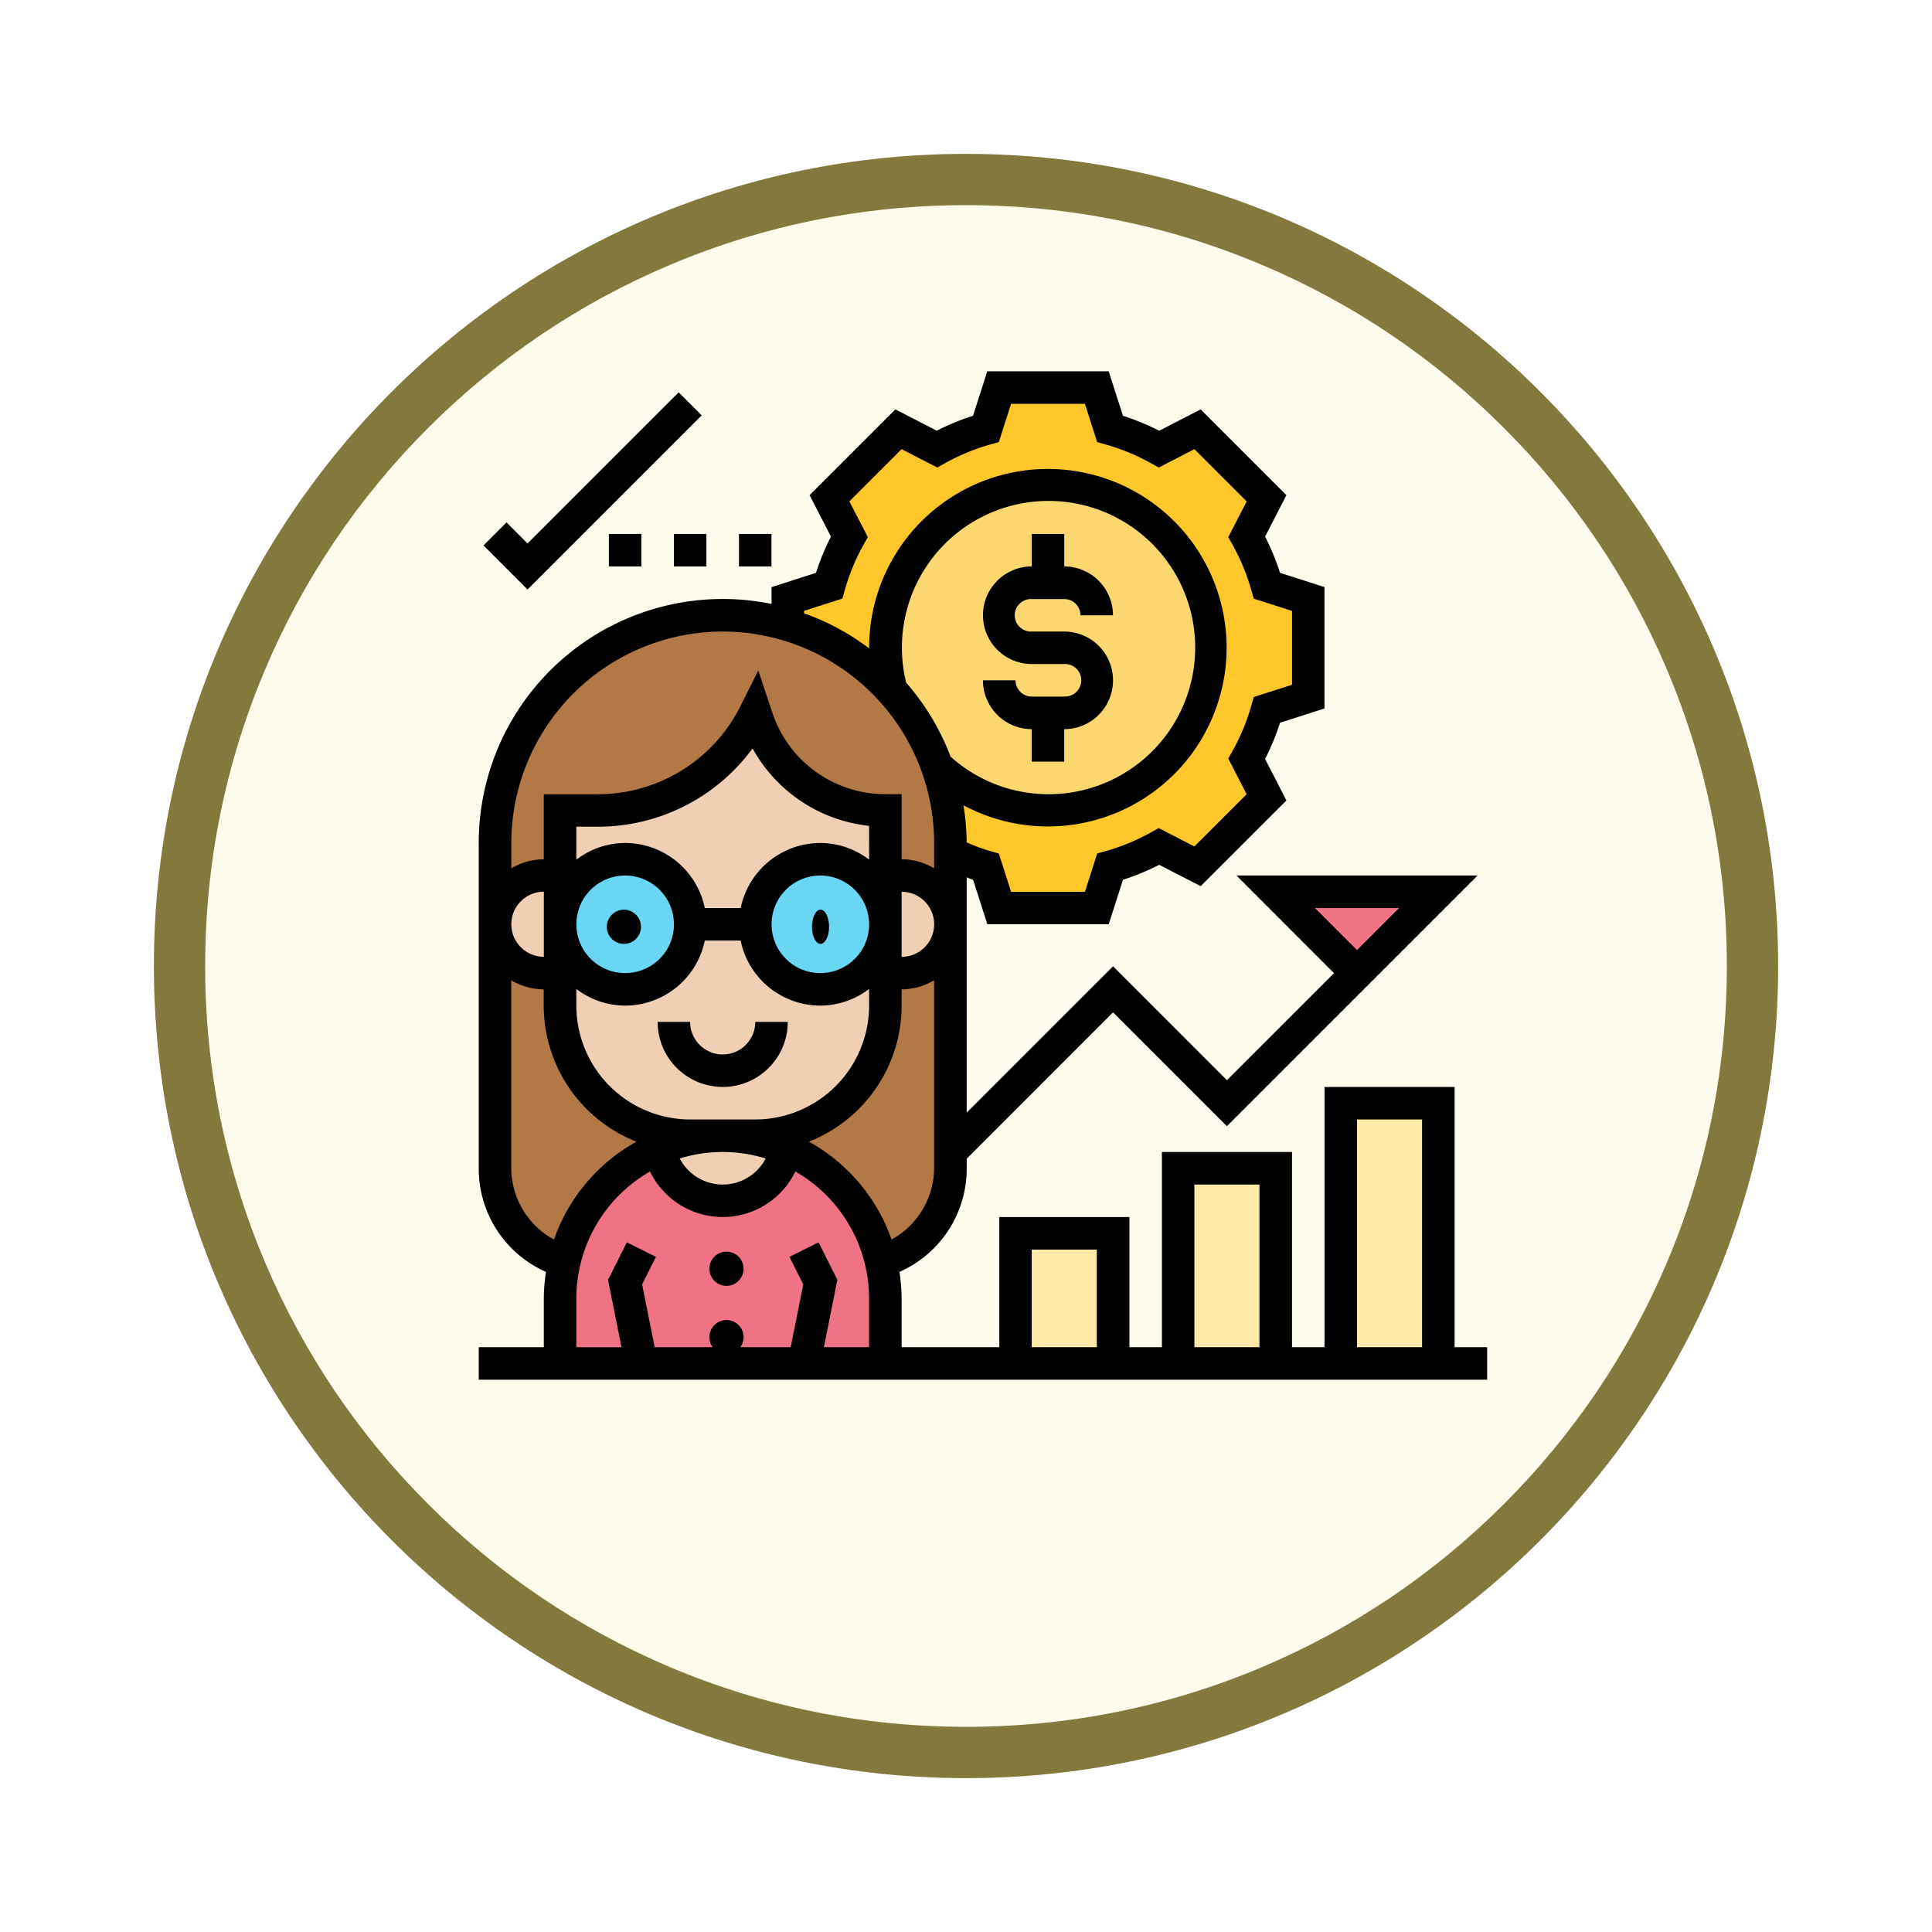 <svg xmlns="http://www.w3.org/2000/svg" xmlns:xlink="http://www.w3.org/1999/xlink" width="113" height="113" viewBox="0 0 113 113">
  <defs>
    <filter id="Trazado_982547" x="0" y="0" width="113" height="113" filterUnits="userSpaceOnUse">
      <feOffset dy="3" input="SourceAlpha"/>
      <feGaussianBlur stdDeviation="3" result="blur"/>
      <feFlood flood-opacity="0.161"/>
      <feComposite operator="in" in2="blur"/>
      <feComposite in="SourceGraphic"/>
    </filter>
  </defs>
  <g id="Grupo_1224700" data-name="Grupo 1224700" transform="translate(-900.509 -9333.793)">
    <g id="Grupo_1224466" data-name="Grupo 1224466" transform="translate(0 5557)">
      <g id="Grupo_1224223" data-name="Grupo 1224223" transform="translate(0 1822.041)">
        <g id="Grupo_1224093" data-name="Grupo 1224093" transform="translate(226.51 -2620.317)">
          <g id="Grupo_1223184" data-name="Grupo 1223184" transform="translate(683 4581.069)">
            <g id="Grupo_1211216" data-name="Grupo 1211216" transform="translate(0)">
              <g id="Grupo_1210737" data-name="Grupo 1210737">
                <g id="Grupo_1210537" data-name="Grupo 1210537">
                  <g id="Grupo_1164202" data-name="Grupo 1164202">
                    <g id="Grupo_1158168" data-name="Grupo 1158168">
                      <g id="Grupo_1152576" data-name="Grupo 1152576">
                        <g id="Grupo_1148633" data-name="Grupo 1148633">
                          <g id="Grupo_1148525" data-name="Grupo 1148525">
                            <g transform="matrix(1, 0, 0, 1, -9, -6)" filter="url(#Trazado_982547)">
                              <g id="Trazado_982547-2" data-name="Trazado 982547" transform="translate(9 6)" fill="#fdfbec">
                                <path d="M 47.5 93.5 C 41.289 93.5 35.265 92.284 29.595 89.886 C 24.118 87.569 19.198 84.252 14.973 80.027 C 10.748 75.802 7.431 70.882 5.114 65.405 C 2.716 59.735 1.5 53.711 1.5 47.5 C 1.5 41.289 2.716 35.265 5.114 29.595 C 7.431 24.118 10.748 19.198 14.973 14.973 C 19.198 10.748 24.118 7.431 29.595 5.114 C 35.265 2.716 41.289 1.5 47.5 1.5 C 53.711 1.5 59.735 2.716 65.405 5.114 C 70.882 7.431 75.802 10.748 80.027 14.973 C 84.252 19.198 87.569 24.118 89.886 29.595 C 92.284 35.265 93.5 41.289 93.5 47.5 C 93.5 53.711 92.284 59.735 89.886 65.405 C 87.569 70.882 84.252 75.802 80.027 80.027 C 75.802 84.252 70.882 87.569 65.405 89.886 C 59.735 92.284 53.711 93.5 47.5 93.5 Z" stroke="none"/>
                                <path d="M 47.5 3 C 41.491 3 35.664 4.176 30.18 6.496 C 24.881 8.737 20.122 11.946 16.034 16.034 C 11.946 20.122 8.737 24.881 6.496 30.18 C 4.176 35.664 3 41.491 3 47.5 C 3 53.509 4.176 59.336 6.496 64.82 C 8.737 70.119 11.946 74.878 16.034 78.966 C 20.122 83.054 24.881 86.263 30.18 88.504 C 35.664 90.824 41.491 92 47.5 92 C 53.509 92 59.336 90.824 64.82 88.504 C 70.119 86.263 74.878 83.054 78.966 78.966 C 83.054 74.878 86.263 70.119 88.504 64.82 C 90.824 59.336 92 53.509 92 47.5 C 92 41.491 90.824 35.664 88.504 30.18 C 86.263 24.881 83.054 20.122 78.966 16.034 C 74.878 11.946 70.119 8.737 64.82 6.496 C 59.336 4.176 53.509 3 47.5 3 M 47.5 -7.62939453125e-06 C 73.734 -7.62939453125e-06 95 21.266 95 47.5 C 95 73.734 73.734 95 47.5 95 C 21.266 95 -7.62939453125e-06 73.734 -7.62939453125e-06 47.5 C -7.62939453125e-06 21.266 21.266 -7.62939453125e-06 47.5 -7.62939453125e-06 Z" stroke="none" fill="#83793c"/>
                              </g>
                            </g>
                          </g>
                        </g>
                      </g>
                    </g>
                  </g>
                </g>
              </g>
            </g>
          </g>
        </g>
      </g>
    </g>
    <g id="accountant_3889680" transform="translate(928.51 9355.51)">
      <g id="Grupo_1224698" data-name="Grupo 1224698" transform="translate(0.951 0.951)">
        <g id="Grupo_1224684" data-name="Grupo 1224684" transform="translate(39.955 45.662)">
          <path id="Trazado_1056662" data-name="Trazado 1056662" d="M43,49h5.708V60.416H43Z" transform="translate(-43 -49)" fill="#ffeaa7"/>
        </g>
        <g id="Grupo_1224685" data-name="Grupo 1224685" transform="translate(30.442 49.467)">
          <path id="Trazado_1056663" data-name="Trazado 1056663" d="M33,53h5.708v7.61H33Z" transform="translate(-33 -53)" fill="#ffeaa7"/>
        </g>
        <g id="Grupo_1224686" data-name="Grupo 1224686" transform="translate(49.467 41.857)">
          <path id="Trazado_1056664" data-name="Trazado 1056664" d="M53,45h5.708V60.221H53Z" transform="translate(-53 -45)" fill="#ffeaa7"/>
        </g>
        <g id="Grupo_1224687" data-name="Grupo 1224687" transform="translate(45.662 29.49)">
          <path id="Trazado_1056665" data-name="Trazado 1056665" d="M58.513,32l-4.756,4.756L49,32Z" transform="translate(-49 -32)" fill="#ef7385"/>
        </g>
        <g id="Grupo_1224688" data-name="Grupo 1224688" transform="translate(17.123)">
          <path id="Trazado_1056666" data-name="Trazado 1056666" d="M49.442,13.367v5.708l-2.416.771a13.822,13.822,0,0,1-1.18,2.873l1.161,2.245L42.963,29l-2.245-1.151a13.821,13.821,0,0,1-2.873,1.18l-.771,2.416H31.367L30.6,29.025a13.089,13.089,0,0,1-2.083-.8v-.59a13.128,13.128,0,0,0-.771-4.462,9.5,9.5,0,1,0-3.035-6.954,9.841,9.841,0,0,0,.323,2.445A13.2,13.2,0,0,0,19,14.879V13.367l2.416-.771A13.821,13.821,0,0,1,22.6,9.723L21.435,7.478l4.043-4.043L27.723,4.6A13.821,13.821,0,0,1,30.6,3.416L31.367,1h5.708l.771,2.416A13.821,13.821,0,0,1,40.718,4.6l2.245-1.161,4.043,4.043L45.846,9.723a13.822,13.822,0,0,1,1.18,2.873Z" transform="translate(-19 -1)" fill="#ffc729"/>
        </g>
        <g id="Grupo_1224689" data-name="Grupo 1224689" transform="translate(22.831 5.708)">
          <path id="Trazado_1056667" data-name="Trazado 1056667" d="M34.513,7a9.513,9.513,0,1,1-6.478,16.467,13.345,13.345,0,0,0-2.711-4.509A9.841,9.841,0,0,1,25,16.513,9.516,9.516,0,0,1,34.513,7Z" transform="translate(-25 -7)" fill="#fcd770"/>
        </g>
        <g id="Grupo_1224690" data-name="Grupo 1224690" transform="translate(13.318 31.393)">
          <path id="Trazado_1056668" data-name="Trazado 1056668" d="M16.9,46.367a7.608,7.608,0,0,0,7.61-7.61v-1.9h.951A2.858,2.858,0,0,0,28.318,34V48.269a5.714,5.714,0,0,1-4.053,5.46,9.522,9.522,0,0,0-2.54-4.576A9.5,9.5,0,0,0,15,46.367Z" transform="translate(-15 -34)" fill="#b27946"/>
        </g>
        <g id="Grupo_1224691" data-name="Grupo 1224691" transform="translate(0 31.393)">
          <path id="Trazado_1056669" data-name="Trazado 1056669" d="M1,48.269V34a2.858,2.858,0,0,0,2.854,2.854h.951v1.9a7.608,7.608,0,0,0,7.61,7.61h1.9a9.366,9.366,0,0,0-3.729.761,9.532,9.532,0,0,0-5.537,6.6A5.714,5.714,0,0,1,1,48.269Z" transform="translate(-1 -34)" fill="#b27946"/>
        </g>
        <g id="Grupo_1224692" data-name="Grupo 1224692" transform="translate(0 13.318)">
          <path id="Trazado_1056670" data-name="Trazado 1056670" d="M24.155,19.347a13.345,13.345,0,0,1,2.711,4.509,13.128,13.128,0,0,1,.771,4.462v4.756a2.85,2.85,0,0,0-2.854-2.854h-.951V26.416A7.929,7.929,0,0,1,16.316,21l-.1-.295a10.326,10.326,0,0,1-9.237,5.708H4.805v3.805H3.854A2.85,2.85,0,0,0,1,33.075V28.318A13.328,13.328,0,0,1,18.123,15.552v.01A13.2,13.2,0,0,1,24.155,19.347Z" transform="translate(-1 -15)" fill="#b27946"/>
        </g>
        <g id="Grupo_1224693" data-name="Grupo 1224693" transform="translate(3.805 44.521)">
          <path id="Trazado_1056671" data-name="Trazado 1056671" d="M19.269,60.357H5V56.552a9.367,9.367,0,0,1,.247-2.15,9.532,9.532,0,0,1,5.537-6.6,3.806,3.806,0,0,0,7.458,0,9.373,9.373,0,0,1,3,2.026,9.522,9.522,0,0,1,2.54,4.576,9.368,9.368,0,0,1,.247,2.15v3.805Z" transform="translate(-5 -47.8)" fill="#ef7385"/>
        </g>
        <g id="Grupo_1224694" data-name="Grupo 1224694" transform="translate(9.589 43.76)">
          <path id="Trazado_1056672" data-name="Trazado 1056672" d="M18.538,47.761a3.806,3.806,0,0,1-7.458,0,9.517,9.517,0,0,1,7.458,0Z" transform="translate(-11.08 -47)" fill="#f0d0b4"/>
        </g>
        <g id="Grupo_1224695" data-name="Grupo 1224695" transform="translate(0 19.026)">
          <path id="Trazado_1056673" data-name="Trazado 1056673" d="M24.782,30.513h-.951V26.708a7.929,7.929,0,0,1-7.515-5.413l-.1-.295a10.326,10.326,0,0,1-9.237,5.708H4.805v3.805H3.854a2.854,2.854,0,0,0,0,5.708h.951v1.9a7.608,7.608,0,0,0,7.61,7.61h3.805a7.608,7.608,0,0,0,7.61-7.61v-1.9h.951a2.854,2.854,0,0,0,0-5.708Z" transform="translate(-1 -21)" fill="#f0d0b4"/>
        </g>
        <g id="Grupo_1224696" data-name="Grupo 1224696" transform="translate(15.221 27.588)">
          <ellipse id="Elipse_13559" data-name="Elipse 13559" cx="3.5" cy="4" rx="3.5" ry="4" transform="translate(0.318 -0.049)" fill="#69d6f4"/>
        </g>
        <g id="Grupo_1224697" data-name="Grupo 1224697" transform="translate(3.805 27.588)">
          <circle id="Elipse_13560" data-name="Elipse 13560" cx="4" cy="4" r="4" transform="translate(-0.266 -0.049)" fill="#69d6f4"/>
        </g>
      </g>
      <g id="Grupo_1224699" data-name="Grupo 1224699" transform="translate(0 0)">
        <path id="Trazado_1056674" data-name="Trazado 1056674" d="M35.756,19.513h-1.9a.952.952,0,0,1-.951-.951H31a2.857,2.857,0,0,0,2.854,2.854v1.9h1.9v-1.9a2.854,2.854,0,1,0,0-5.708h-1.9a.951.951,0,1,1,0-1.9h1.9a.952.952,0,0,1,.951.951h1.9A2.857,2.857,0,0,0,35.756,11.9V10h-1.9v1.9a2.854,2.854,0,0,0,0,5.708h1.9a.951.951,0,1,1,0,1.9Z" transform="translate(-1.51 -0.487)"/>
        <path id="Trazado_1056675" data-name="Trazado 1056675" d="M18.61,40h-1.9A1.9,1.9,0,1,1,12.9,40H11a3.805,3.805,0,0,0,7.61,0Z" transform="translate(-0.536 -1.948)"/>
        <path id="Trazado_1056676" data-name="Trazado 1056676" d="M57.078,57.078V41.857h-7.61V57.078h-1.9V45.662h-7.61V57.078h-1.9v-7.61h-7.61v7.61H24.734V54.224a10.533,10.533,0,0,0-.127-1.55,6.6,6.6,0,0,0,3.933-6.061v-.557L37.1,37.494l6.659,6.659L58.423,29.49H44.317L50.025,35.2,43.76,41.463,37.1,34.8l-8.562,8.562V29.6c.125.046.252.1.375.139l.834,2.6h7.1l.833-2.6a14.225,14.225,0,0,0,2.12-.874l2.425,1.248L47.24,25.1l-1.248-2.425a14.285,14.285,0,0,0,.874-2.12l2.6-.835v-7.1l-2.6-.833a14.285,14.285,0,0,0-.874-2.12L47.24,7.245,42.223,2.228,39.8,3.476a14.249,14.249,0,0,0-2.12-.874L36.843,0h-7.1l-.833,2.6a14.208,14.208,0,0,0-2.12.874L24.368,2.227,19.351,7.244,20.6,9.669a14.285,14.285,0,0,0-.874,2.12l-2.6.835v.982A14.27,14.27,0,0,0,0,27.588V46.614a6.6,6.6,0,0,0,3.933,6.061,10.533,10.533,0,0,0-.127,1.55v2.854H0v1.9H58.98v-1.9ZM48.91,31.393h4.92l-2.46,2.46ZM51.37,43.76h3.805V57.078H51.37Zm-9.513,3.805h3.805v9.513H41.857ZM32.344,51.37h3.805v5.708H32.344Zm-8.2-.588a10.513,10.513,0,0,0-4.831-5.724A8.568,8.568,0,0,0,24.734,37.1v-.951a3.766,3.766,0,0,0,1.9-.529V46.614A4.784,4.784,0,0,1,24.14,50.782ZM12.367,43.76A6.667,6.667,0,0,1,5.708,37.1v-.976a4.707,4.707,0,0,0,2.854.976,4.765,4.765,0,0,0,4.66-3.805h2.095a4.765,4.765,0,0,0,4.66,3.805,4.707,4.707,0,0,0,2.854-.976V37.1a6.667,6.667,0,0,1-6.659,6.659ZM24.734,30.442a1.9,1.9,0,0,1,0,3.805Zm-1.9-1.878a4.707,4.707,0,0,0-2.854-.976,4.765,4.765,0,0,0-4.66,3.805H13.222a4.765,4.765,0,0,0-4.66-3.805,4.707,4.707,0,0,0-2.854.976V26.636H6.937a11.209,11.209,0,0,0,9.079-4.582,8.857,8.857,0,0,0,6.815,4.532Zm0,3.78a2.854,2.854,0,1,1-2.854-2.854A2.857,2.857,0,0,1,22.831,32.344Zm-11.416,0A2.854,2.854,0,1,1,8.562,29.49,2.857,2.857,0,0,1,11.416,32.344Zm-7.61,1.9a1.9,1.9,0,0,1,0-3.805ZM14.269,45.662a8.511,8.511,0,0,1,2.514.379,2.836,2.836,0,0,1-5.029,0A8.511,8.511,0,0,1,14.269,45.662ZM25,18.212a8.577,8.577,0,1,1,2.6,4.331A14.263,14.263,0,0,0,25,18.212Zm-5.973-4.2,2.241-.718.139-.492a12.375,12.375,0,0,1,1.1-2.66l.25-.445L21.677,7.608l3.056-3.055L26.82,5.628l.446-.249a12.265,12.265,0,0,1,2.661-1.1l.492-.139.716-2.24h4.32l.717,2.241.492.139a12.313,12.313,0,0,1,2.661,1.1l.446.249,2.087-1.074,3.056,3.055L43.839,9.7l.25.445a12.376,12.376,0,0,1,1.1,2.66l.139.492,2.241.717v4.32l-2.241.718-.139.492a12.376,12.376,0,0,1-1.1,2.66l-.25.445,1.075,2.088-3.056,3.055L39.77,26.715l-.445.249a12.234,12.234,0,0,1-2.661,1.1l-.492.139-.716,2.241h-4.32l-.717-2.24-.492-.139a11.572,11.572,0,0,1-1.39-.512,14.2,14.2,0,0,0-.187-2.171,10.455,10.455,0,1,0-5.518-9.208c0,.01,0,.019,0,.029a14.232,14.232,0,0,0-3.807-2.05Zm-4.756,1.209A12.381,12.381,0,0,1,26.636,27.588v1.48a3.766,3.766,0,0,0-1.9-.529V24.734h-.951a6.96,6.96,0,0,1-6.611-4.765L16.349,17.5l-1.027,2.054a9.323,9.323,0,0,1-8.385,5.183H3.805v3.805a3.766,3.766,0,0,0-1.9.529v-1.48A12.381,12.381,0,0,1,14.269,15.221ZM1.9,46.614V35.62a3.766,3.766,0,0,0,1.9.529V37.1a8.569,8.569,0,0,0,5.424,7.958A10.51,10.51,0,0,0,4.4,50.782a4.784,4.784,0,0,1-2.5-4.169Zm8.39,10.464-.734-3.672.806-1.611-1.7-.851-1.1,2.2.788,3.938H5.708V54.224a8.561,8.561,0,0,1,4.31-7.421,4.724,4.724,0,0,0,8.5,0,8.561,8.561,0,0,1,4.31,7.421v2.854H20.187l.788-3.938-1.1-2.195-1.7.851.806,1.611-.735,3.671H10.293Z" transform="translate(0 0)"/>
        <ellipse id="Elipse_13561" data-name="Elipse 13561" cx="0.5" cy="1" rx="0.5" ry="1" transform="translate(19.49 31.49)"/>
        <circle id="Elipse_13562" data-name="Elipse 13562" cx="1" cy="1" r="1" transform="translate(7.49 31.49)"/>
        <circle id="Elipse_13563" data-name="Elipse 13563" cx="1" cy="1" r="1" transform="translate(13.49 51.49)"/>
        <circle id="Elipse_13564" data-name="Elipse 13564" cx="1" cy="1" r="1" transform="translate(13.49 55.49)"/>
        <path id="Trazado_1056677" data-name="Trazado 1056677" d="M13.054,2.638,11.709,1.293l-8.84,8.84L1.638,8.9.293,10.249l2.575,2.575Z" transform="translate(-0.014 -0.063)"/>
        <path id="Trazado_1056678" data-name="Trazado 1056678" d="M16,10h1.9v1.9H16Z" transform="translate(-0.779 -0.487)"/>
        <path id="Trazado_1056679" data-name="Trazado 1056679" d="M12,10h1.9v1.9H12Z" transform="translate(-0.584 -0.487)"/>
        <path id="Trazado_1056680" data-name="Trazado 1056680" d="M8,10H9.9v1.9H8Z" transform="translate(-0.39 -0.487)"/>
      </g>
    </g>
  </g>
</svg>
